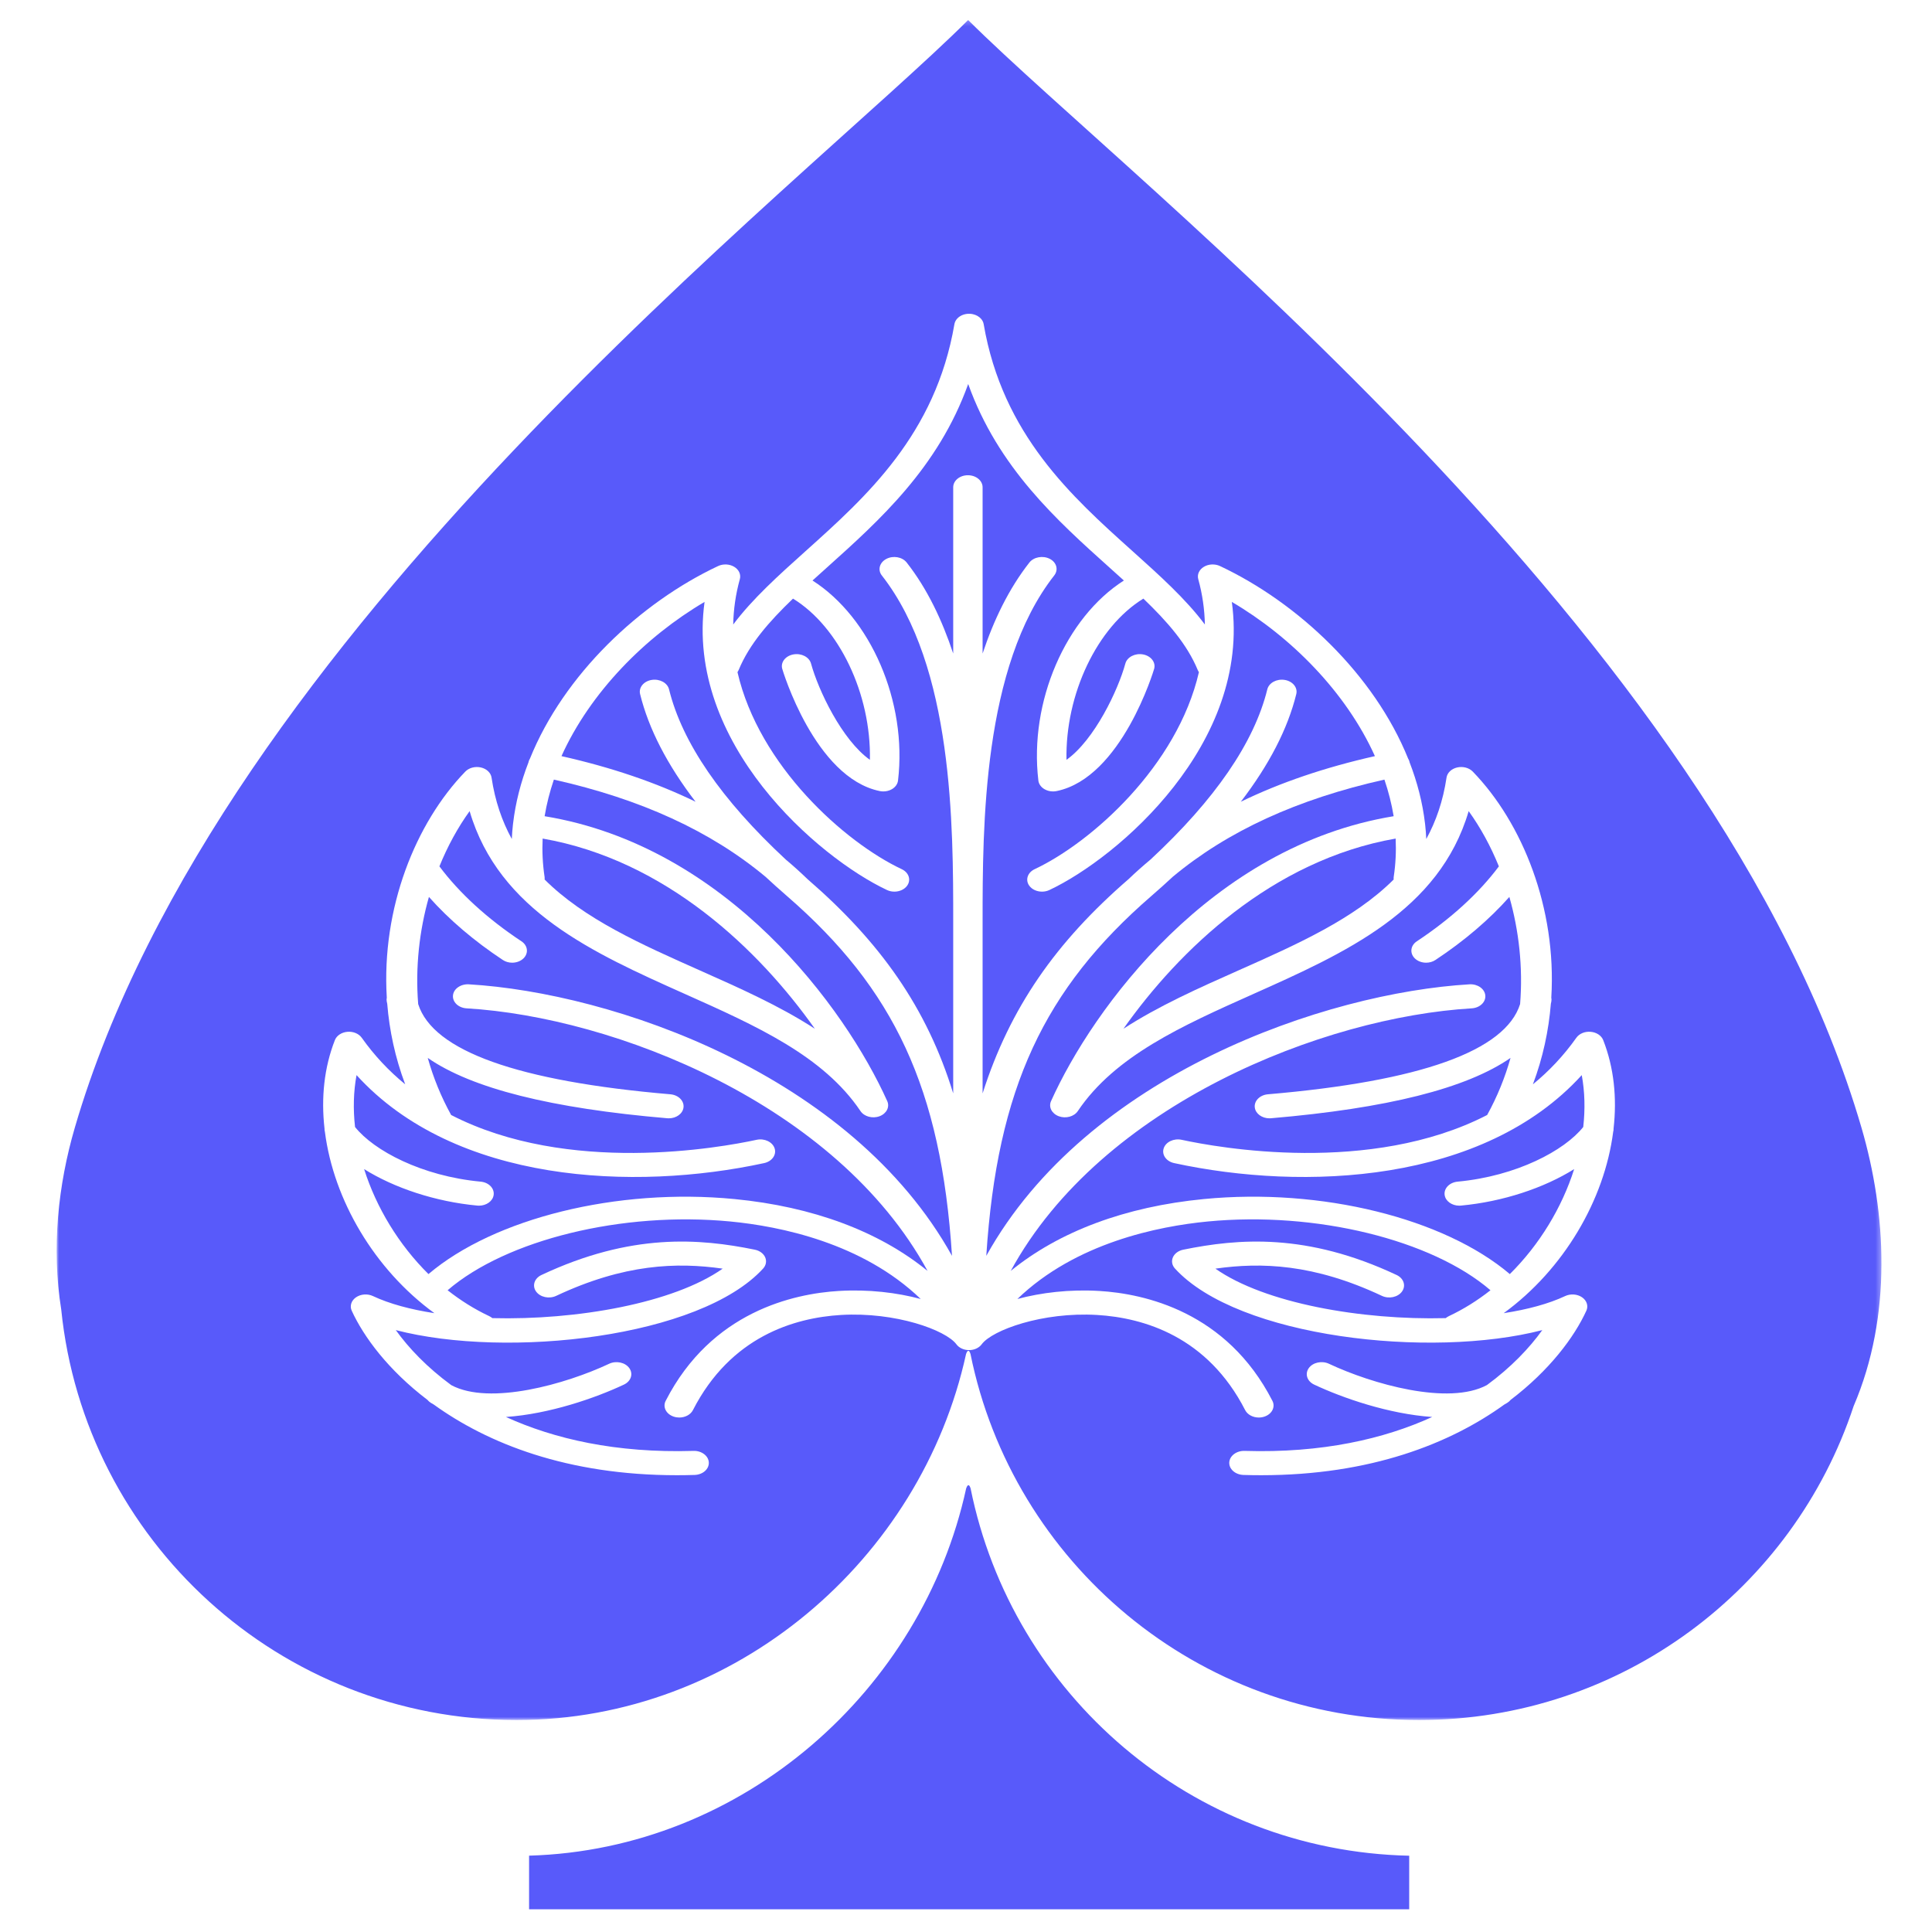 <?xml version="1.0" encoding="UTF-8"?>
<svg width="384px" height="384px" viewBox="0 0 384 384" version="1.1" xmlns="http://www.w3.org/2000/svg" xmlns:xlink="http://www.w3.org/1999/xlink">
    <!-- Generator: Sketch 48.2 (47327) - http://www.bohemiancoding.com/sketch -->
    <title>Windows_384</title>
    <desc>Created with Sketch.</desc>
    <defs>
        <polygon id="path-1" points="0 0.225 362.696 0.225 362.696 338.119 0 338.119"></polygon>
    </defs>
    <g id="Page-1" stroke="none" stroke-width="1" fill="none" fill-rule="evenodd">
        <g id="Windows_384">
            <g id="Page-1-Copy-2" transform="translate(11.257, 3.752)">
                <path d="M268.834,375.733 L268.834,365.088 C225.676,364.144 189.921,333.1 181.65,292.049 C181.472,291.498 181.158,290.998 180.777,292.074 C172.016,332.269 136.36,363.864 93.902,365.075 L93.902,375.733 L268.834,375.733 Z" id="Fill-1" fill="#585AFA"></path>
                <path d="M126.989,155.599 C121.356,148.25 117.664,141.096 115.967,134.201 C115.649,132.906 116.679,131.646 118.267,131.387 C119.854,131.13 121.402,131.966 121.72,133.26 C124.322,143.836 132.118,155.196 144.915,167.084 C146.415,168.334 147.844,169.631 149.242,170.979 C163.711,183.507 172.964,196.543 178.201,213.57 L178.201,179.445 C178.201,160.485 178.223,128.751 164.017,110.631 C163.145,109.519 163.556,108.041 164.922,107.33 C166.288,106.62 168.083,106.946 168.956,108.057 C173.054,113.284 175.985,119.488 178.201,126.142 L178.201,93.096 C178.201,91.776 179.502,90.706 181.122,90.706 C182.742,90.706 184.042,91.776 184.042,93.096 L184.042,126.142 C186.258,119.488 189.242,113.284 193.339,108.057 C194.212,106.945 196.043,106.62 197.408,107.33 C198.773,108.041 199.147,109.519 198.275,110.631 C184.068,128.751 184.042,160.485 184.042,179.445 L184.042,213.571 C189.481,196.543 198.589,183.507 213.058,170.979 C214.456,169.632 215.924,168.336 217.423,167.086 C230.222,155.197 238.028,143.835 240.63,133.26 C240.949,131.966 242.496,131.131 244.087,131.387 C245.675,131.646 246.707,132.906 246.389,134.201 C244.692,141.096 241.001,148.25 235.367,155.599 C243.24,151.774 252.095,148.768 262.018,146.534 C256.288,133.838 245.37,122.817 233.577,115.882 C237.448,143.989 210.983,166.718 197.313,173.149 C196.851,173.366 196.347,173.469 195.849,173.469 C194.835,173.469 193.85,173.04 193.306,172.274 C192.496,171.13 192.977,169.669 194.38,169.008 C205.707,163.679 222.754,148.47 227.038,129.839 C226.944,129.706 226.863,129.564 226.801,129.413 C224.687,124.297 220.791,119.825 215.998,115.227 C206.792,120.874 200.456,134.237 200.715,147.27 C206.291,143.303 210.983,133.392 212.417,128.133 C212.769,126.843 214.339,126.035 215.917,126.318 C217.499,126.604 218.495,127.881 218.144,129.169 C218.086,129.385 211.696,150.808 198.767,153.477 C198.529,153.526 198.287,153.551 198.046,153.551 C197.448,153.551 196.858,153.401 196.359,153.115 C195.659,152.714 195.209,152.085 195.127,151.39 C193.262,135.688 200.592,118.98 212.124,111.629 C211.203,110.794 210.261,109.949 209.303,109.089 C198.805,99.667 187.145,89.202 181.179,72.576 C175.213,89.202 163.554,99.667 153.055,109.089 C152.097,109.948 151.155,110.794 150.235,111.629 C161.766,118.979 169.097,135.688 167.232,151.39 C167.15,152.085 166.7,152.714 166,153.115 C165.501,153.401 164.91,153.551 164.312,153.551 C164.072,153.551 163.829,153.526 163.592,153.477 C150.663,150.808 144.273,129.385 144.215,129.169 C143.863,127.881 144.86,126.604 146.442,126.318 C148.029,126.034 149.59,126.843 149.941,128.133 C151.376,133.392 156.067,143.303 161.644,147.27 C161.902,134.237 155.566,120.874 146.36,115.227 C141.568,119.825 137.672,124.297 135.558,129.413 C135.495,129.565 135.414,129.706 135.321,129.84 C139.604,148.47 156.651,163.679 167.979,169.008 C169.382,169.669 169.862,171.13 169.053,172.274 C168.509,173.04 167.523,173.469 166.509,173.469 C166.011,173.469 165.507,173.366 165.045,173.149 C151.376,166.718 124.91,143.989 128.781,115.882 C116.988,122.818 106.07,133.838 100.339,146.534 C110.262,148.768 119.116,151.774 126.989,155.599" id="Fill-3" fill="#585AFA"></path>
                <path d="M212.038,200.719 C219.021,196.181 227.036,192.617 234.904,189.119 C246.588,183.925 257.883,178.901 265.748,171.056 C265.727,170.885 265.727,170.711 265.754,170.533 C266.141,167.982 266.258,165.439 266.139,162.919 C241.63,167.2 223.074,185.101 212.038,200.719" id="Fill-5" fill="#585AFA"></path>
                <path d="M127.832,189.119 C135.699,192.617 143.715,196.182 150.698,200.719 C139.662,185.1 121.108,167.2 96.597,162.919 C96.478,165.439 96.596,167.982 96.982,170.533 C97.009,170.711 97.009,170.885 96.988,171.056 C104.854,178.901 116.148,183.925 127.832,189.119" id="Fill-7" fill="#585AFA"></path>
                <g id="Group-11">
                    <mask id="mask-2" fill="white">
                        <use xlink:href="#path-1"></use>
                    </mask>
                    <g id="Clip-10"></g>
                    <path d="M309.375,221.215 C307.637,234.754 299.541,248.561 287.613,257.252 C292.357,256.519 296.559,255.39 299.829,253.851 C300.9,253.347 302.246,253.446 303.19,254.096 C304.135,254.747 304.477,255.812 304.046,256.757 C301.673,261.955 296.779,268.567 288.993,274.484 C288.815,274.703 288.592,274.904 288.32,275.071 C288.13,275.188 287.936,275.3 287.741,275.409 C277.027,283.14 261.208,289.458 239.411,289.459 C238.253,289.459 237.085,289.441 235.894,289.405 C234.274,289.355 233.01,288.245 233.071,286.925 C233.131,285.605 234.518,284.57 236.113,284.624 C251.561,285.096 263.872,282.227 273.406,277.883 C264.767,277.291 255.632,274.125 249.942,271.447 C248.539,270.787 248.058,269.323 248.868,268.18 C249.678,267.037 251.472,266.646 252.877,267.304 C261.424,271.328 276.641,275.665 284.283,271.54 C289.089,268.012 292.723,264.185 295.286,260.616 C273.047,266.382 234.789,262.076 222.279,248.382 C221.692,247.741 221.538,246.903 221.868,246.149 C222.198,245.396 222.968,244.828 223.921,244.634 C234.866,242.404 248.467,241.258 266.339,249.666 C267.742,250.327 268.223,251.789 267.413,252.933 C266.603,254.077 264.807,254.47 263.405,253.809 C249.901,247.454 239.439,247.099 230.315,248.402 C240.098,255.274 259.333,258.668 276.094,258.236 C276.276,258.085 276.483,257.949 276.719,257.838 C279.656,256.456 282.423,254.715 284.987,252.695 C273.324,242.664 250.254,236.962 228.796,239.028 C218.93,239.977 202.532,243.276 190.955,254.434 C195.678,253.163 201.318,252.483 207.238,252.836 C216.185,253.375 232.551,256.928 241.646,274.679 C242.27,275.898 241.564,277.298 240.068,277.807 C239.699,277.934 239.316,277.993 238.939,277.993 C237.791,277.993 236.7,277.44 236.23,276.522 C228.738,261.901 216.094,258.166 206.807,257.607 C195.922,256.963 185.945,260.623 183.861,263.437 C183.851,263.451 183.838,263.463 183.828,263.477 C183.796,263.518 183.763,263.557 183.729,263.597 C183.708,263.62 183.687,263.643 183.665,263.666 C183.63,263.704 183.593,263.739 183.555,263.775 C183.53,263.798 183.505,263.821 183.479,263.843 C183.442,263.875 183.404,263.906 183.364,263.936 C183.334,263.96 183.304,263.982 183.273,264.004 C183.235,264.031 183.196,264.057 183.156,264.082 C183.121,264.105 183.085,264.127 183.048,264.148 C183.013,264.169 182.976,264.189 182.939,264.209 C182.936,264.21 182.933,264.212 182.93,264.213 C182.892,264.233 182.853,264.253 182.813,264.271 C182.79,264.282 182.768,264.295 182.744,264.305 C182.743,264.305 182.743,264.305 182.743,264.305 C182.737,264.308 182.73,264.311 182.723,264.313 C182.709,264.319 182.695,264.324 182.681,264.33 C182.645,264.345 182.609,264.359 182.573,264.372 C182.543,264.384 182.513,264.397 182.483,264.407 C182.465,264.413 182.446,264.417 182.428,264.423 C182.426,264.424 182.424,264.425 182.421,264.425 C182.388,264.436 182.353,264.446 182.319,264.456 C182.284,264.466 182.25,264.477 182.215,264.486 C182.195,264.491 182.174,264.494 182.154,264.499 C182.12,264.507 182.085,264.514 182.051,264.521 C181.996,264.532 181.941,264.542 181.885,264.551 C181.85,264.556 181.814,264.56 181.778,264.565 C181.737,264.57 181.695,264.576 181.653,264.58 C181.64,264.581 181.627,264.581 181.615,264.582 C181.574,264.585 181.534,264.586 181.493,264.587 C181.45,264.589 181.407,264.592 181.364,264.592 C181.359,264.592 181.354,264.593 181.348,264.593 C181.343,264.593 181.337,264.592 181.332,264.592 C181.289,264.592 181.246,264.589 181.203,264.587 C181.163,264.586 181.122,264.585 181.082,264.582 C181.069,264.581 181.056,264.581 181.043,264.58 C181.001,264.576 180.96,264.57 180.919,264.565 C180.882,264.56 180.846,264.556 180.81,264.551 C180.756,264.542 180.702,264.532 180.647,264.521 C180.612,264.514 180.576,264.507 180.541,264.499 C180.521,264.494 180.502,264.491 180.482,264.486 C180.447,264.478 180.413,264.466 180.378,264.456 C180.343,264.446 180.308,264.436 180.273,264.425 C180.265,264.422 180.255,264.42 180.246,264.417 C180.236,264.413 180.225,264.411 180.215,264.407 C180.184,264.397 180.155,264.384 180.125,264.373 C180.087,264.359 180.05,264.345 180.014,264.329 C179.97,264.311 179.927,264.292 179.885,264.272 C179.844,264.253 179.804,264.233 179.764,264.212 C179.746,264.203 179.726,264.194 179.707,264.184 C179.688,264.174 179.671,264.161 179.652,264.151 C179.612,264.128 179.574,264.104 179.536,264.08 C179.499,264.056 179.462,264.032 179.427,264.007 C179.393,263.983 179.361,263.959 179.329,263.934 C179.291,263.905 179.255,263.876 179.22,263.845 C179.192,263.822 179.165,263.798 179.139,263.773 C179.102,263.738 179.067,263.704 179.033,263.668 C179.01,263.644 178.988,263.62 178.966,263.595 C178.932,263.556 178.9,263.517 178.869,263.477 C178.858,263.463 178.846,263.451 178.836,263.437 C176.752,260.623 166.78,256.968 155.89,257.607 C146.602,258.166 133.958,261.901 126.467,276.522 C125.996,277.44 124.906,277.992 123.757,277.993 C123.381,277.993 122.998,277.934 122.628,277.807 C121.132,277.298 120.426,275.898 121.051,274.679 C130.146,256.928 146.512,253.375 155.458,252.836 C161.38,252.481 167.018,253.163 171.741,254.433 C160.163,243.276 143.765,239.977 133.898,239.027 C112.437,236.964 89.371,242.665 77.71,252.695 C80.273,254.715 83.04,256.456 85.977,257.838 C86.213,257.949 86.421,258.085 86.603,258.236 C103.364,258.668 122.598,255.275 132.382,248.402 C123.259,247.099 112.796,247.456 99.291,253.809 C97.888,254.47 96.092,254.077 95.283,252.933 C94.473,251.789 94.953,250.327 96.357,249.666 C114.228,241.256 127.828,242.401 138.776,244.634 C139.728,244.828 140.498,245.396 140.828,246.149 C141.158,246.903 141.004,247.741 140.418,248.382 C127.906,262.075 89.649,266.385 67.411,260.616 C69.977,264.19 73.62,268.022 78.438,271.554 C86.087,275.657 101.282,271.323 109.82,267.304 C111.223,266.646 113.018,267.037 113.828,268.18 C114.639,269.323 114.158,270.787 112.754,271.447 C107.067,274.124 97.936,277.288 89.301,277.882 C98.837,282.227 111.148,285.096 126.584,284.624 C128.178,284.568 129.565,285.604 129.626,286.925 C129.686,288.245 128.423,289.355 126.803,289.405 C125.613,289.441 124.441,289.459 123.285,289.459 C101.478,289.459 85.655,283.137 74.942,275.401 C74.751,275.295 74.562,275.186 74.376,275.071 C74.106,274.905 73.884,274.706 73.706,274.489 C65.919,268.571 61.024,261.956 58.65,256.757 C58.219,255.812 58.562,254.747 59.506,254.096 C60.452,253.446 61.798,253.347 62.868,253.851 C66.138,255.39 70.339,256.519 75.083,257.252 C63.155,248.561 55.057,234.752 53.321,221.213 C53.258,220.999 53.233,220.782 53.243,220.567 C52.552,214.466 53.16,208.438 55.305,202.977 C55.659,202.076 56.632,201.428 57.786,201.328 C58.932,201.223 60.06,201.69 60.641,202.51 C63.193,206.113 66.107,209.172 69.276,211.762 C67.284,206.464 66.137,201.07 65.706,195.737 C65.674,195.599 65.642,195.462 65.614,195.323 C65.559,195.052 65.566,194.785 65.621,194.529 C64.542,176.767 71.329,159.826 81.228,149.607 C81.961,148.848 83.183,148.528 84.325,148.786 C85.466,149.048 86.302,149.843 86.444,150.802 C87.135,155.441 88.523,159.463 90.468,163.005 C90.513,162.044 90.588,161.085 90.695,160.13 C90.699,160.053 90.709,159.976 90.723,159.898 C91.208,155.76 92.263,151.695 93.786,147.762 C93.8,147.685 93.819,147.609 93.842,147.532 C93.897,147.356 93.976,147.19 94.073,147.034 C100.821,130.31 115.97,116.047 131.462,108.758 C132.47,108.283 133.73,108.339 134.668,108.903 C135.607,109.466 136.048,110.428 135.792,111.355 C134.95,114.4 134.533,117.414 134.475,120.374 C138.307,115.261 143.485,110.611 148.869,105.778 C160.967,94.918 174.68,82.608 178.442,60.672 C178.443,60.665 178.445,60.658 178.447,60.651 C178.457,60.597 178.47,60.543 178.485,60.489 C178.491,60.465 178.497,60.44 178.504,60.416 C178.52,60.363 178.541,60.312 178.561,60.261 C178.571,60.237 178.579,60.212 178.59,60.189 C178.613,60.137 178.64,60.086 178.668,60.035 C178.679,60.015 178.688,59.994 178.7,59.975 C178.736,59.913 178.777,59.852 178.819,59.793 C178.824,59.787 178.827,59.781 178.831,59.775 C179.272,59.177 180.028,58.739 180.942,58.634 C181.009,58.627 181.075,58.624 181.142,58.62 C181.152,58.619 181.162,58.618 181.172,58.618 C181.246,58.614 181.319,58.614 181.392,58.615 C181.423,58.615 181.454,58.615 181.486,58.616 C181.537,58.618 181.588,58.622 181.639,58.626 C181.678,58.629 181.716,58.63 181.755,58.634 C181.77,58.636 181.785,58.64 181.801,58.641 C181.829,58.645 181.856,58.65 181.884,58.654 C181.956,58.665 182.028,58.677 182.098,58.692 C182.103,58.693 182.108,58.695 182.113,58.696 C182.769,58.84 183.323,59.159 183.707,59.582 C183.71,59.585 183.712,59.588 183.715,59.591 C183.767,59.649 183.816,59.708 183.861,59.77 C183.876,59.789 183.888,59.809 183.901,59.829 C183.934,59.876 183.966,59.922 183.995,59.971 C184.01,59.997 184.022,60.024 184.036,60.05 C184.061,60.095 184.085,60.14 184.106,60.187 C184.118,60.213 184.127,60.24 184.137,60.266 C184.157,60.315 184.176,60.365 184.192,60.415 C184.2,60.44 184.205,60.466 184.212,60.491 C184.226,60.544 184.24,60.597 184.25,60.651 C184.251,60.658 184.254,60.665 184.255,60.672 C188.017,82.608 201.729,94.918 213.828,105.779 C219.211,110.612 224.389,115.261 228.221,120.374 C228.163,117.414 227.747,114.4 226.905,111.355 C226.649,110.428 227.089,109.466 228.028,108.903 C228.967,108.339 230.225,108.283 231.235,108.758 C246.725,116.047 261.874,130.31 268.623,147.033 C268.72,147.189 268.799,147.355 268.854,147.532 C268.878,147.609 268.896,147.686 268.91,147.763 C270.431,151.691 271.485,155.749 271.97,159.881 C271.971,159.882 271.971,159.882 271.971,159.883 C271.987,159.966 271.996,160.05 272.001,160.132 C272.108,161.087 272.183,162.044 272.227,163.006 C274.173,159.463 275.561,155.441 276.252,150.802 C276.394,149.843 277.23,149.048 278.371,148.786 C279.512,148.526 280.734,148.849 281.468,149.607 C291.367,159.825 298.154,176.766 297.076,194.527 C297.13,194.784 297.137,195.052 297.082,195.323 C297.054,195.462 297.022,195.599 296.99,195.737 C296.559,201.071 295.412,206.465 293.42,211.763 C296.589,209.173 299.503,206.114 302.056,202.51 C302.635,201.69 303.747,201.223 304.91,201.328 C306.065,201.428 307.038,202.076 307.392,202.977 C309.536,208.438 310.144,214.464 309.453,220.563 C309.464,220.78 309.439,221 309.375,221.215 M358.743,220.441 C330.108,122.225 214.011,32.963 181.169,0.225 C148.328,32.963 32.23,122.225 3.595,220.441 C0.32,231.677 -1.061,244.245 0.911,256.509 C5.557,302.346 44.3,338.119 91.407,338.119 C134.948,338.119 171.828,306.181 180.757,265.358 C181.138,264.287 181.452,264.785 181.63,265.334 C190.026,306.855 226.749,338.119 270.786,338.119 C311.061,338.119 345.201,311.96 357.165,275.727 C364.905,257.69 363.646,237.259 358.743,220.441" id="Fill-9" fill="#585AFA" mask="url(#mask-2)"></path>
                </g>
                <path d="M279.121,235.869 C279.009,235.879 278.896,235.884 278.785,235.884 C277.316,235.884 276.048,234.982 275.877,233.762 C275.694,232.447 276.848,231.26 278.456,231.11 C290.192,230.014 299.719,224.909 303.425,220.247 C303.821,216.727 303.742,213.25 303.128,209.937 C283.575,231.438 247.965,233.026 222.113,227.423 C220.548,227.083 219.617,225.772 220.032,224.494 C220.447,223.216 222.054,222.453 223.615,222.794 C230.833,224.358 261.076,229.837 284.326,217.865 C286.354,214.194 287.887,210.385 288.973,206.517 C280.224,212.582 264.456,216.538 241.363,218.51 C241.259,218.518 241.156,218.523 241.055,218.523 C239.573,218.523 238.301,217.607 238.144,216.377 C237.975,215.062 239.144,213.884 240.754,213.746 C271.096,211.156 287.944,205.126 290.876,195.815 C291.463,188.482 290.64,181.206 288.74,174.52 C284.767,179.002 279.771,183.27 274.038,187.059 C273.496,187.418 272.844,187.592 272.197,187.592 C271.342,187.592 270.496,187.288 269.916,186.703 C268.899,185.674 269.094,184.167 270.352,183.336 C277.079,178.89 282.691,173.761 286.656,168.446 C285.026,164.427 282.997,160.719 280.653,157.466 C274.823,177.289 256.041,185.681 237.826,193.822 C223.698,200.135 210.355,206.098 202.965,217.083 C202.228,218.181 200.581,218.629 199.182,218.109 C197.788,217.59 197.117,216.279 197.646,215.104 C205.962,196.605 229.496,164.422 265.744,158.476 C265.339,156.014 264.716,153.584 263.907,151.2 C246.581,155.085 232.747,161.43 221.855,170.502 C220.474,171.786 219.039,173.074 217.549,174.366 C196.307,192.793 186.925,212.54 184.776,245.857 C204.827,209.769 252.269,193.573 280.827,191.888 C282.433,191.799 283.844,192.786 283.961,194.105 C284.078,195.424 282.864,196.57 281.249,196.665 C252.018,198.389 207.749,215.626 189.634,248.852 C199.229,241.027 212.377,236.077 228.045,234.566 C251.398,232.309 275.763,238.394 288.831,249.481 C294.737,243.636 299.197,236.257 301.62,228.617 C295.626,232.365 287.462,235.09 279.121,235.869" id="Fill-12" fill="#585AFA"></path>
                <path d="M81.487,196.665 C79.873,196.57 78.659,195.424 78.775,194.105 C78.891,192.786 80.294,191.811 81.909,191.888 C110.467,193.573 157.909,209.768 177.96,245.857 C175.811,212.54 166.429,192.793 145.187,174.367 C143.696,173.073 142.261,171.785 140.879,170.5 C129.987,161.429 116.153,155.084 98.829,151.2 C98.019,153.584 97.397,156.014 96.991,158.476 C133.24,164.422 156.775,196.605 165.09,215.104 C165.619,216.279 164.949,217.59 163.554,218.109 C162.16,218.628 160.51,218.18 159.771,217.083 C152.382,206.098 139.037,200.135 124.911,193.822 C106.695,185.682 87.912,177.289 82.083,157.466 C79.739,160.719 77.709,164.427 76.08,168.446 C80.044,173.761 85.656,178.89 92.384,183.336 C93.643,184.167 93.837,185.675 92.82,186.704 C92.241,187.288 91.394,187.592 90.539,187.592 C89.892,187.592 89.241,187.418 88.698,187.059 C82.964,183.27 77.968,179.002 73.995,174.52 C72.096,181.206 71.273,188.482 71.86,195.814 C74.792,205.126 91.639,211.156 121.983,213.746 C123.592,213.884 124.761,215.062 124.593,216.377 C124.435,217.607 123.163,218.523 121.682,218.523 C121.58,218.523 121.477,218.518 121.373,218.51 C98.28,216.539 82.512,212.581 73.763,206.517 C74.849,210.384 76.382,214.194 78.41,217.864 C101.66,229.837 131.903,224.358 139.12,222.794 C140.679,222.451 142.289,223.215 142.704,224.494 C143.119,225.772 142.188,227.083 140.623,227.423 C114.774,233.025 79.162,231.439 59.608,209.935 C58.994,213.249 58.915,216.727 59.311,220.247 C63.017,224.91 72.544,230.014 84.28,231.11 C85.889,231.261 87.042,232.447 86.859,233.762 C86.688,234.982 85.42,235.884 83.951,235.884 C83.84,235.884 83.728,235.879 83.615,235.869 C75.274,235.09 67.11,232.365 61.116,228.617 C63.539,236.258 67.999,243.636 73.905,249.481 C86.972,238.395 111.343,232.314 134.689,234.566 C150.359,236.077 163.507,241.027 173.103,248.853 C154.988,215.626 110.719,198.389 81.487,196.665" id="Fill-14" fill="#585AFA"></path>
            </g>
        </g>
    </g>
</svg>